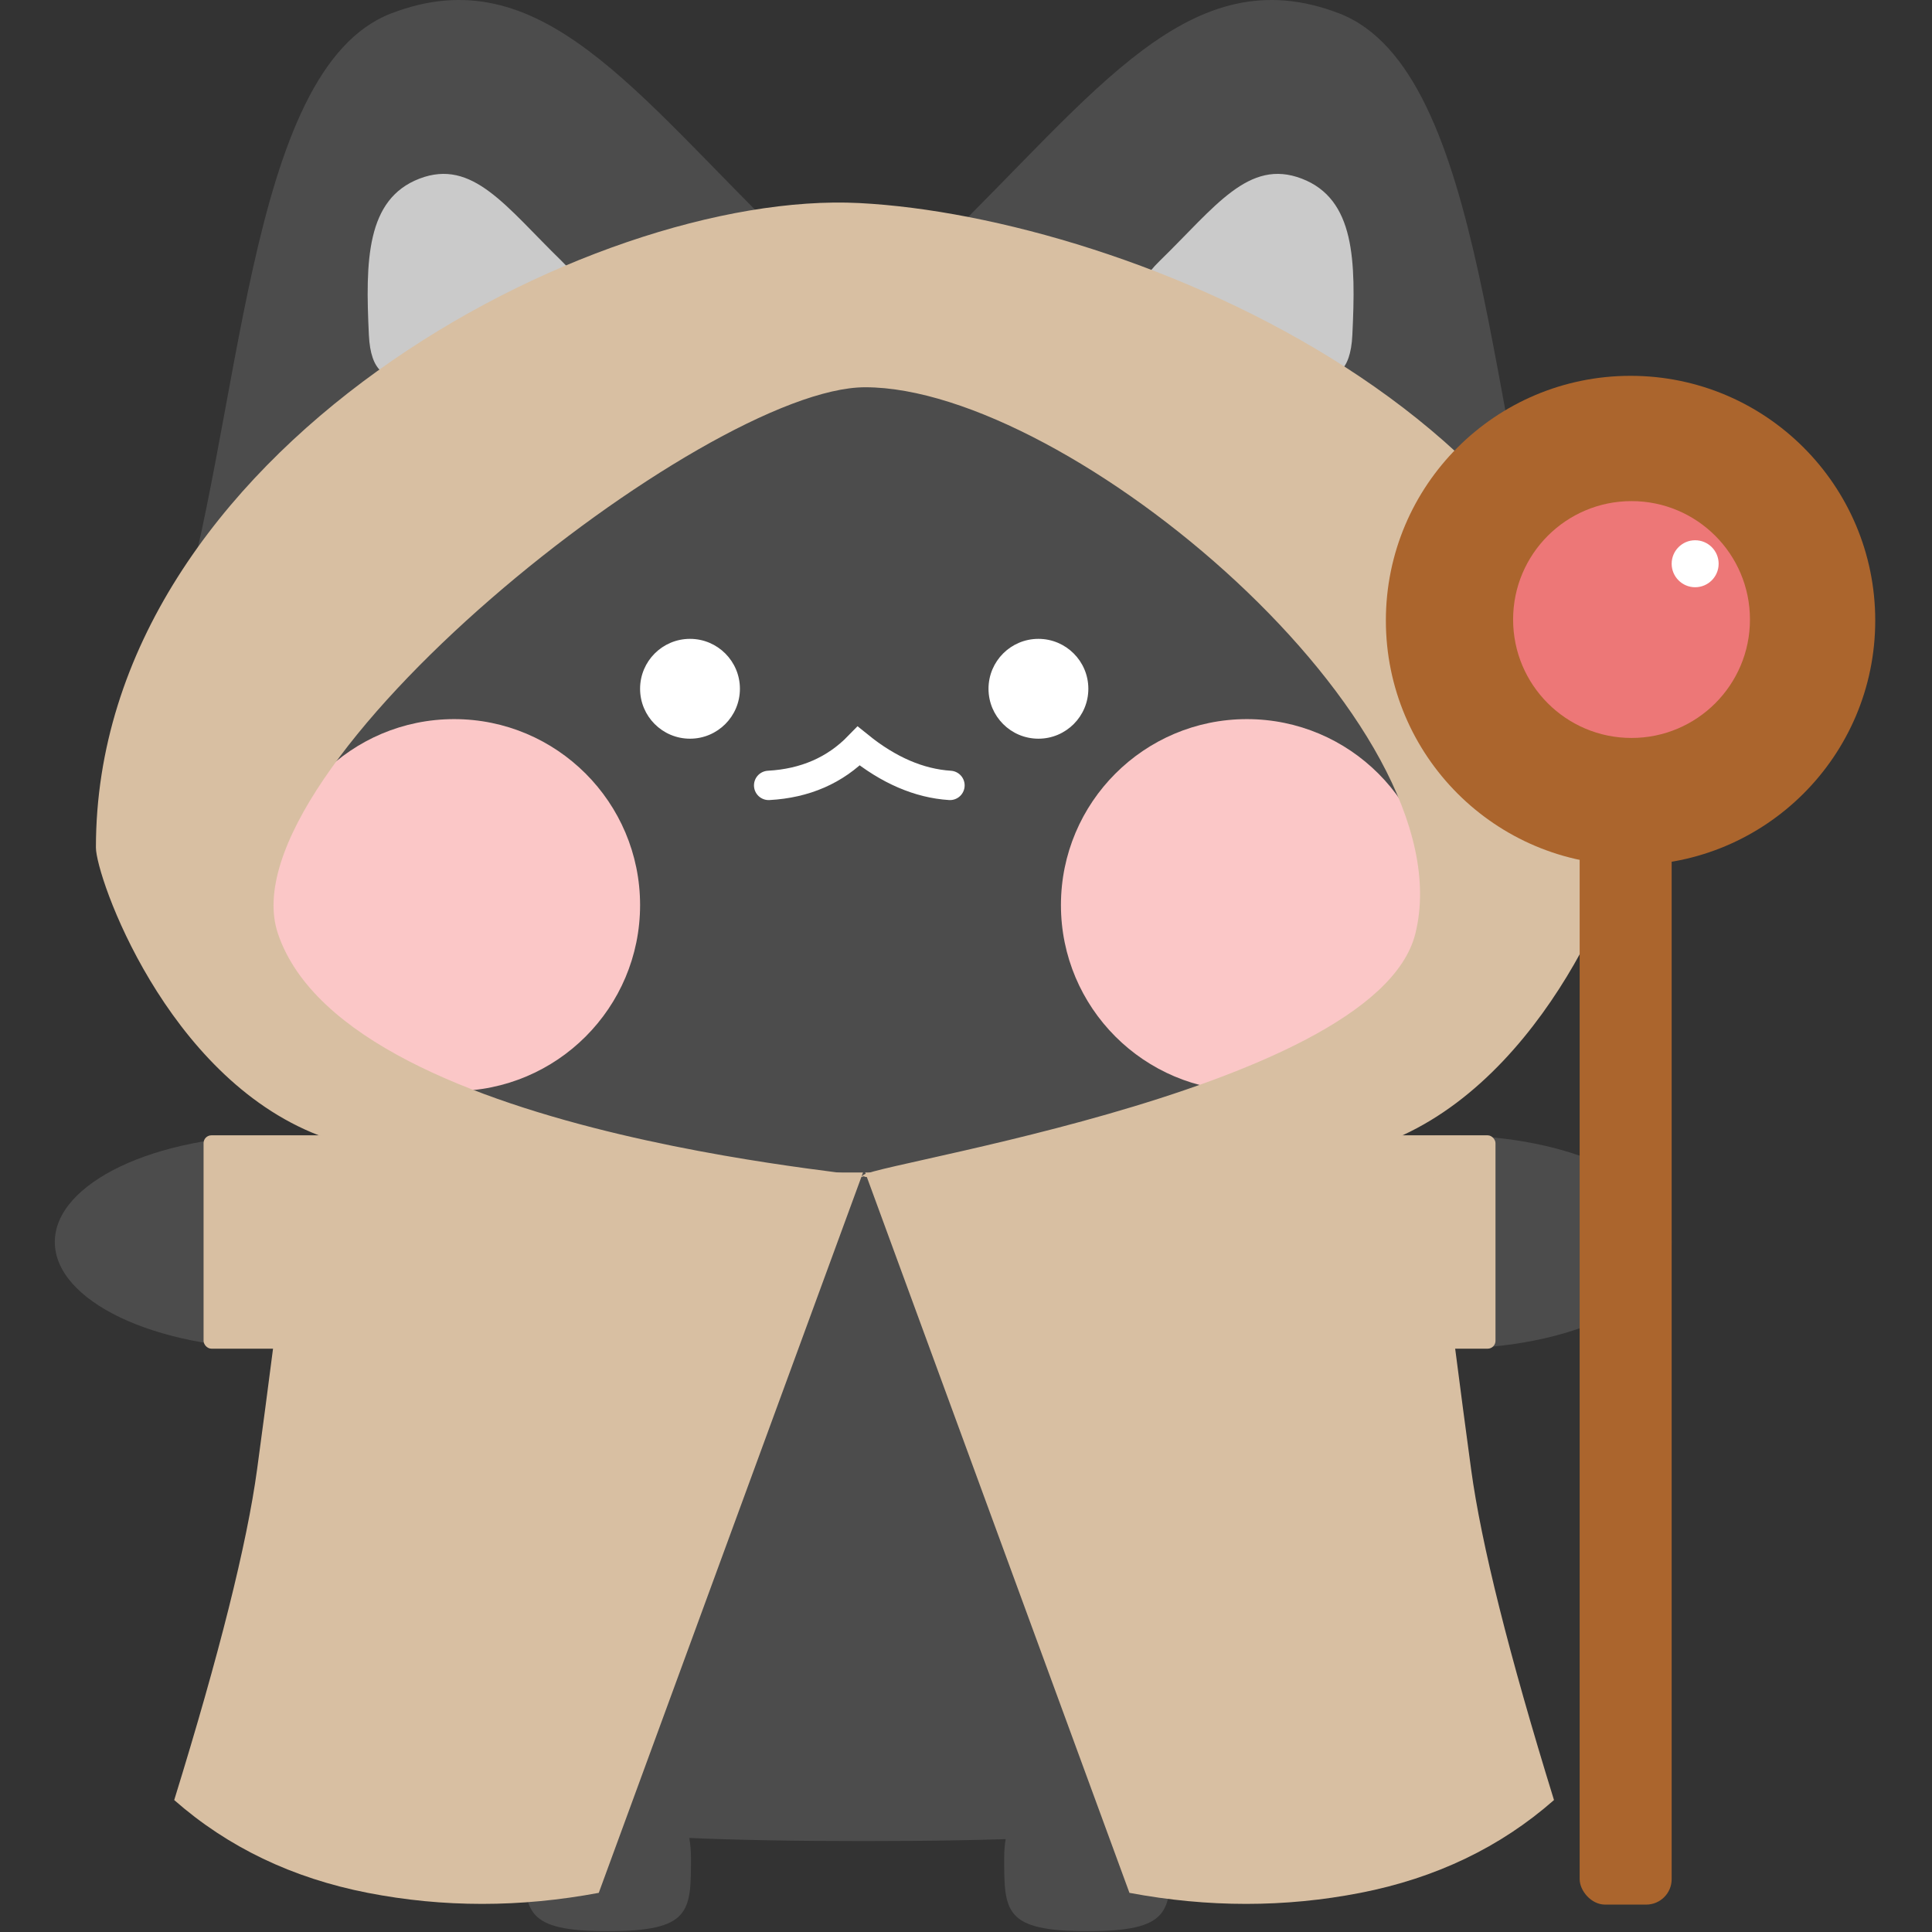 <?xml version="1.0" encoding="UTF-8"?>
<svg width="987px" height="987px" viewBox="0 0 987 987" version="1.1" xmlns="http://www.w3.org/2000/svg" xmlns:xlink="http://www.w3.org/1999/xlink">
    <rect x="0" y="0" width="987" height="987" fill="#333333" stroke="none"/>
    <title>Mage</title>
    <g id="Artboard" stroke="none" stroke-width="1" fill="none" fill-rule="evenodd">
        <g id="Group-7" transform="translate(28, 0)">
            <path d="M413,940.555 C687.495,940.555 712,907.759 712,754.5 C712,601.241 578.133,477 413,477 C247.867,477 114,601.241 114,754.5 C114,907.759 138.505,940.555 413,940.555 Z" id="Oval" fill="#4C4C4C"></path>
            <g id="Group" transform="translate(42, 0)">
                <path d="M614.091,6.824 C690.265,36.064 690.058,222.238 727.374,333.388 C728.541,336.862 729.508,340.064 730.285,343.005 L730.288,342.994 C738.579,367.188 743,392.626 743,418.875 C743,579.866 574.17,634.336 368.996,634.336 C163.822,634.336 0,579.866 0,418.875 C0,387.271 6.41,356.842 18.265,328.344 L18.277,328.353 C53.956,216.706 54.877,35.627 129.912,6.824 C206.086,-22.417 253.684,47.073 333.419,124.725 C334.766,126.036 336.058,127.331 337.295,128.607 L337.279,128.595 C348.548,127.787 359.963,127.375 371.5,127.375 C383.357,127.375 395.085,127.811 406.658,128.663 L406.644,128.673 C407.901,127.375 409.214,126.059 410.584,124.725 C490.319,47.073 537.916,-22.417 614.091,6.824 Z" id="Combined-Shape" fill="#4C4C4C"></path>
                <path d="M576.895,179.752 C606.028,179.752 646.287,189.329 629.645,153.243 C613.002,117.157 606.028,87.904 576.895,87.904 C547.762,87.904 536.045,117.157 524.146,153.243 C512.246,189.329 547.762,179.752 576.895,179.752 Z" id="Oval" fill="#CACACA" transform="translate(577.664, 134.404) scale(-1, 1) rotate(-21) translate(-577.664, -134.404) "></path>
                <path d="M160.895,179.752 C190.028,179.752 230.287,189.329 213.645,153.243 C197.002,117.157 190.028,87.904 160.895,87.904 C131.762,87.904 120.045,117.157 108.146,153.243 C96.246,189.329 131.762,179.752 160.895,179.752 Z" id="Oval" fill="#CACACA" transform="translate(161.664, 134.404) rotate(-21) translate(-161.664, -134.404) "></path>
                <circle id="Oval" stroke="#FFFFFF" fill="#FFFFFF" cx="282.5" cy="351.875" r="25"></circle>
                <circle id="Oval" stroke="#FFFFFF" fill="#FFFFFF" cx="460.5" cy="351.875" r="25"></circle>
                <path d="M322.684,401.236 C341.326,400.211 356.659,393.516 368.684,381.15 C383.984,393.516 399.525,400.211 415.308,401.236" id="Path-5" stroke="#FFFFFF" stroke-width="15" stroke-linecap="round"></path>
                <circle id="Oval" fill="#FBC7C7" cx="567" cy="462.375" r="95"></circle>
                <circle id="Oval" fill="#FBC7C7" cx="162" cy="462.375" r="95"></circle>
            </g>
            <path d="M414,197.84 C518.107,197.84 721.875,369.569 695.052,477 C674.259,560.275 390.509,598.108 414,601.211 C421.993,602.267 587.628,626.435 688.495,580 C766.937,543.888 805,436.912 805,418.361 C805,215.396 547.83,110.765 410.996,103.736 C274.163,96.707 21,230.029 21,432.994 C21,447.842 56.71,549.828 134.834,580 C268.832,631.751 401.694,601.291 410.996,601.211 C444.44,600.923 150.505,584.994 114,477 C85.662,393.166 332.184,197.84 414,197.84 Z" id="Oval" fill="#D8BFA2"></path>
            <path d="M282.5,986.57 C325,986.57 325,976.614 325,949 C325,921.386 305.972,899 282.5,899 C259.028,899 240,921.386 240,949 C240,976.614 240,986.57 282.5,986.57 Z" id="Oval" fill="#4C4C4C"></path>
            <path d="M527.5,986.57 C570,986.57 570,976.614 570,949 C570,921.386 550.972,899 527.5,899 C504.028,899 485,921.386 485,949 C485,976.614 485,986.57 527.5,986.57 Z" id="Oval" fill="#4C4C4C"></path>
            <ellipse id="Oval" fill="#4C4C4C" cx="712" cy="634.5" rx="114" ry="54.5"></ellipse>
            <ellipse id="Oval" fill="#4C4C4C" cx="114" cy="634.5" rx="114" ry="54.5"></ellipse>
            <rect id="Rectangle" fill="#D8BFA2" x="76" y="580" width="138" height="109" rx="4"></rect>
            <rect id="Rectangle" fill="#D8BFA2" x="598" y="580" width="138" height="109" rx="4"></rect>
            <path d="M414,599 L704,599 C711.852,662.008 718.369,712.563 723.551,750.664 C728.732,788.765 742.845,845.074 765.888,919.591 C738.495,943.675 705.532,959.478 667,967 C628.468,974.522 589.135,974.522 549,967 L414,599 Z" id="Rectangle" fill="#D8BFA2"></path>
            <path d="M61,599 L351,599 C358.852,662.008 365.369,712.563 370.551,750.664 C375.732,788.765 389.845,845.074 412.888,919.591 C385.495,943.675 352.532,959.478 314,967 C275.468,974.522 236.135,974.522 196,967 L61,599 Z" id="Rectangle" fill="#D8BFA2" transform="translate(236.944, 785.821) scale(-1, 1) translate(-236.944, -785.821) "></path>
            <rect id="Rectangle" fill="#AB652D" x="779" y="402" width="47" height="571" rx="13"></rect>
            <circle id="Oval" fill="#AB652D" cx="805" cy="317" r="125"></circle>
            <circle id="Oval" fill="#ED7777" cx="805.5" cy="316.5" r="60.5"></circle>
            <circle id="Oval" fill="#FFFFFF" cx="838" cy="288" r="12"></circle>
        </g>
    </g>
</svg>